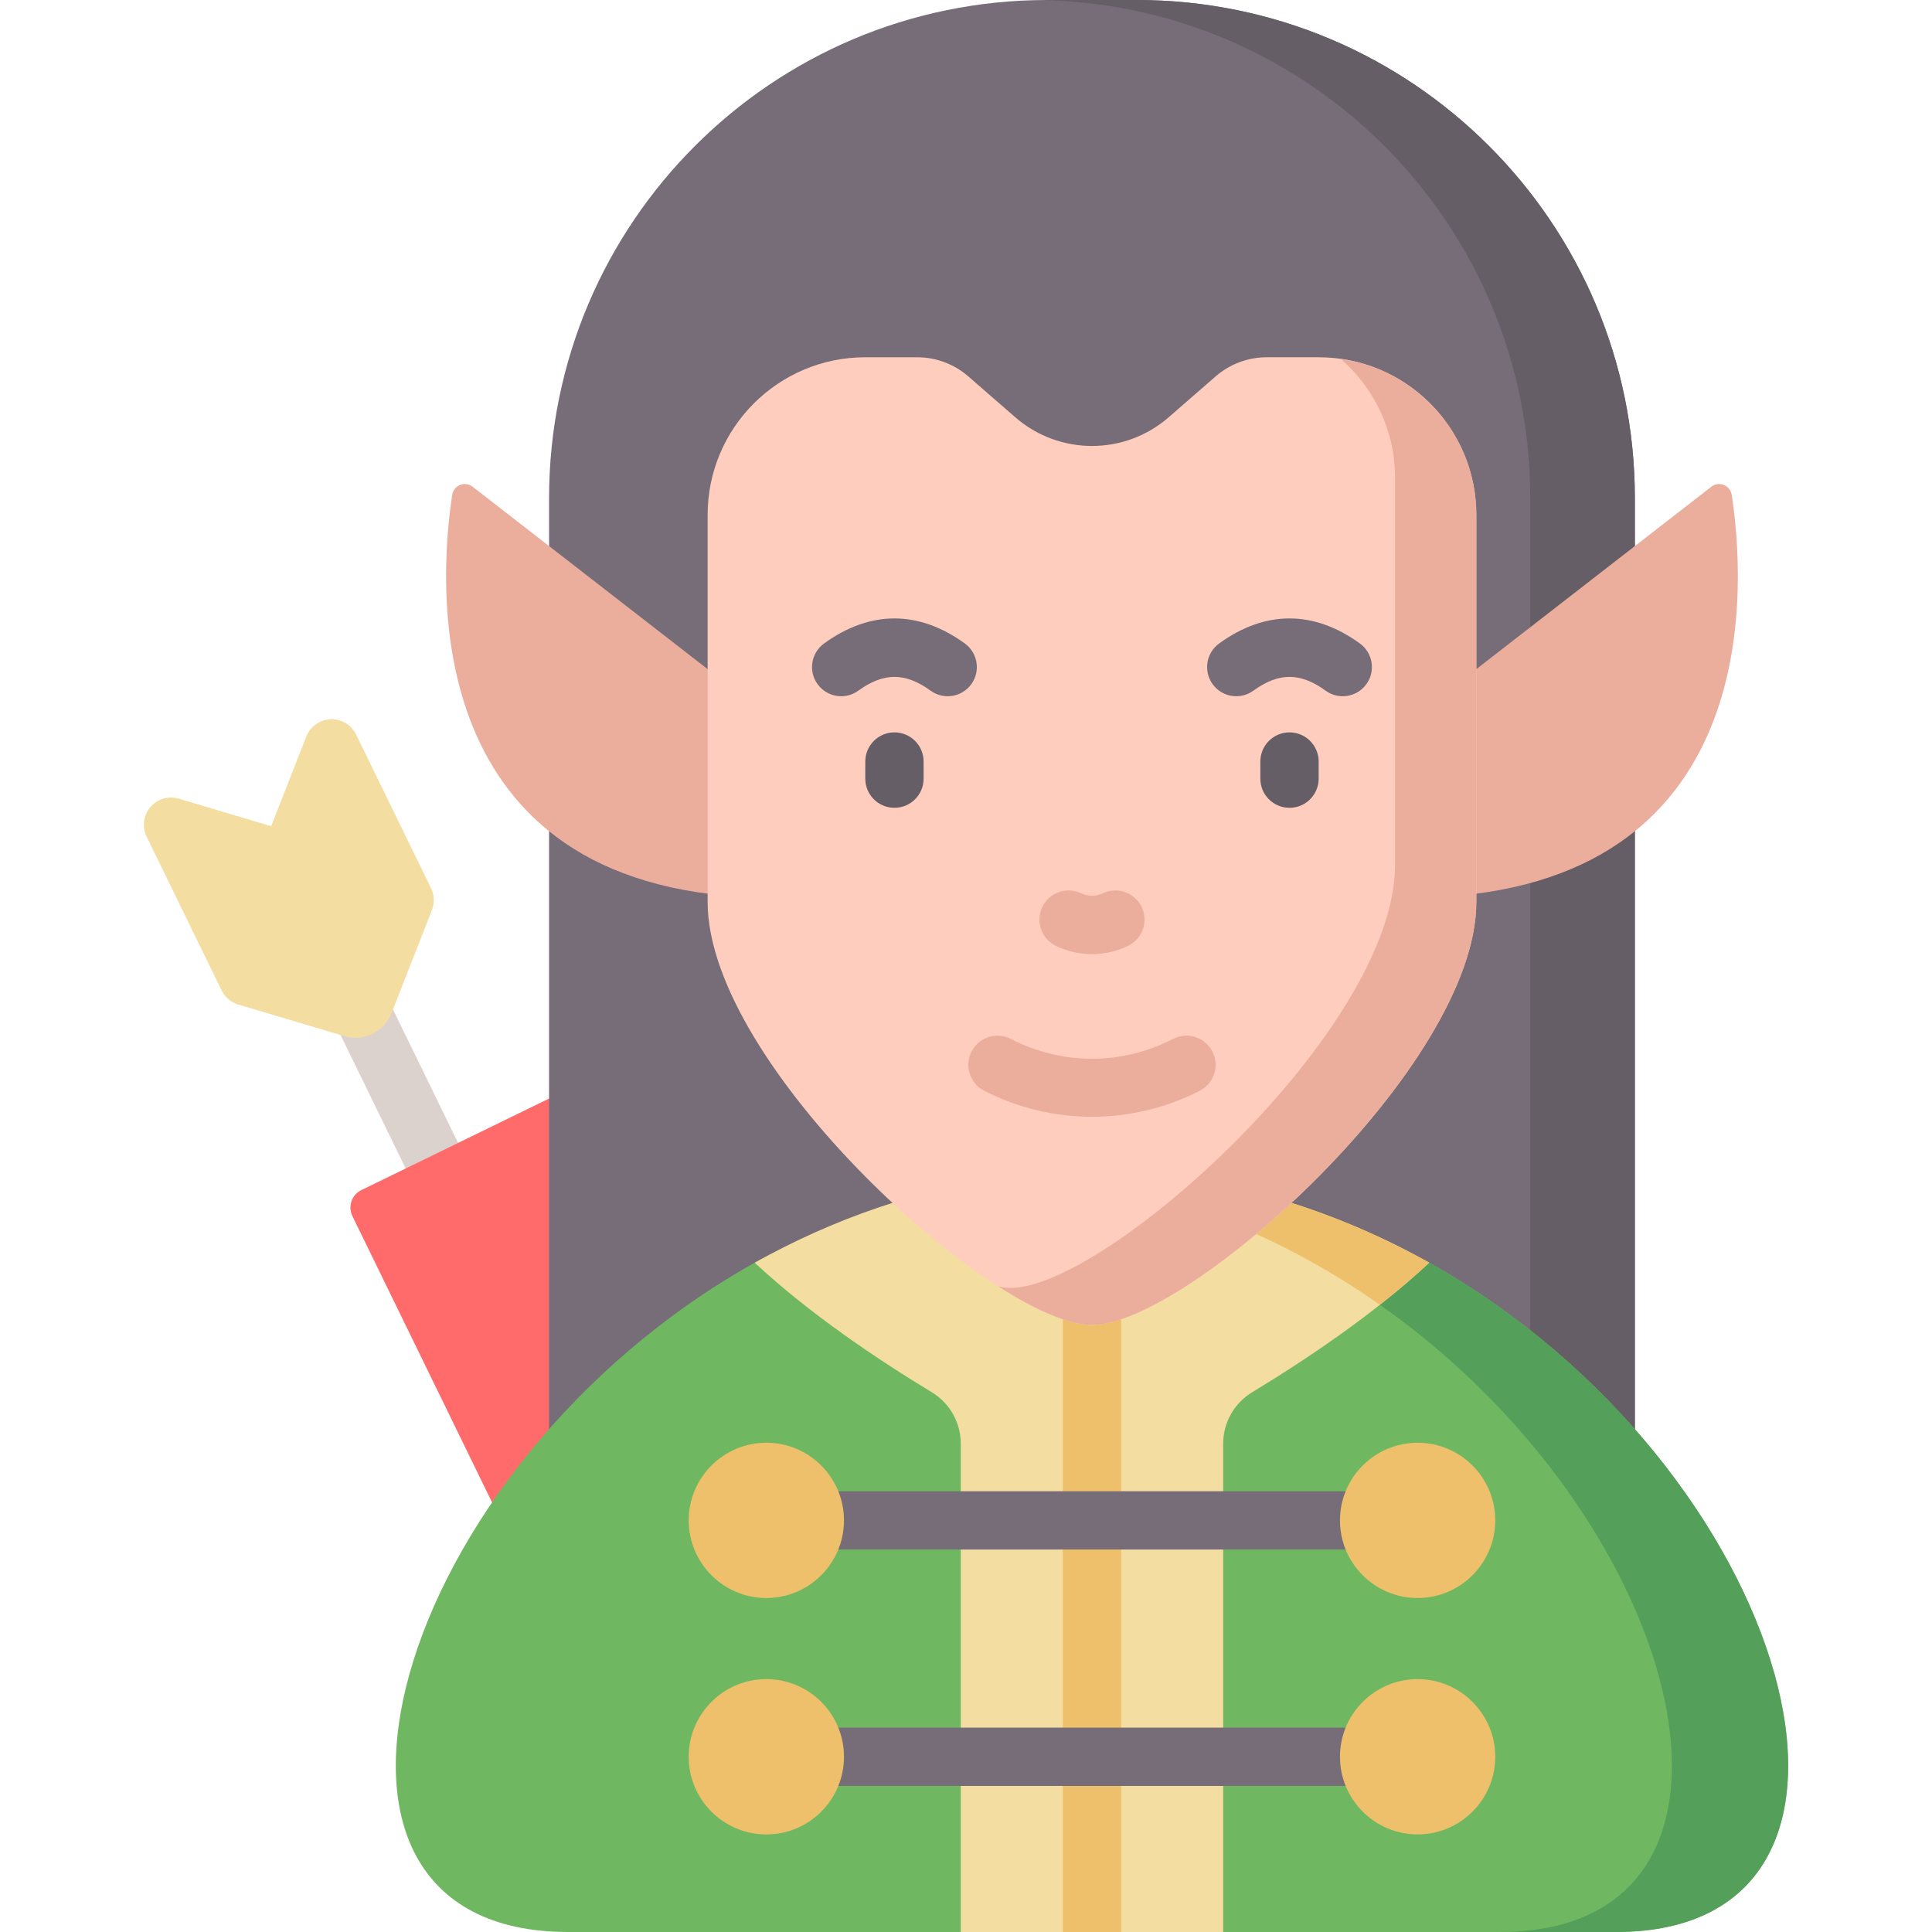 <svg id="Capa_1" enable-background="new 0 0 512 512" viewBox="0 0 512 512" xmlns="http://www.w3.org/2000/svg"><g><path d="m137.287 360.81c-2.862 0-5.612-1.597-6.951-4.341l-51.215-105.007c-1.87-3.836-.278-8.461 3.557-10.332 3.84-1.868 8.462-.276 10.332 3.557l51.215 105.007c1.87 3.836.278 8.461-3.557 10.332-1.09.531-2.245.784-3.381.784z" fill="#dcd2cd"></path><path d="m93.387 322.27 81.963 168.049c1.245 2.552 4.323 3.612 6.876 2.367l56.445-27.53c2.552-1.245 3.612-4.323 2.367-6.876l-81.963-168.049c-1.245-2.552-4.323-3.612-6.876-2.367l-56.445 27.53c-2.552 1.245-3.612 4.323-2.367 6.876z" fill="#d97b7b" style="fill: rgb(255, 107, 107);"></path><path d="m114.236 235.39-19.87-40.739c-1.253-2.57-3.924-4.156-6.767-4.043-2.857.115-5.378 1.909-6.423 4.571l-9.317 23.768-24.464-7.29c-2.74-.818-5.706.062-7.557 2.244-1.85 2.181-2.234 5.252-.981 7.821l19.866 40.731c.88 1.813 2.493 3.182 4.424 3.757l28.149 8.388c.955.284 1.924.419 2.88.419 4.114 0 8.008-2.507 9.571-6.492l10.72-27.346c.736-1.872.65-3.984-.231-5.789z" fill="#f3d69e" style="fill: rgb(243, 221, 160);"></path><path d="m277.531 0h23.706c72.911 0 132.018 59.106 132.018 132.018v310.251h-287.742v-310.251c0-72.912 59.107-132.018 132.018-132.018z" fill="#766d78"></path><path d="m301.237 0s-25.045.015-25.714.025c71.985 1.074 130.01 59.752 130.01 131.992v310.252h27.721v-310.251c.001-72.912-59.105-132.018-132.017-132.018z" fill="#655e67"></path><g fill="#ebae9d"><path d="m453.52 128.988-73.431 56.991 2.323 51.688c86.093-5.204 79.891-84.598 76.514-106.519-.392-2.548-3.369-3.741-5.406-2.16z" fill="#ebae9d"></path><path d="m125.248 128.988 73.431 56.991-2.323 51.688c-86.093-5.204-79.891-84.598-76.514-106.519.392-2.548 3.369-3.741 5.406-2.16z" fill="#ebae9d"></path></g><path d="m309.284 321.452c-12.49-1.627-27.31-1.627-39.8 0-25.616 3.337-48.949 1.684-69.479 13.173-96.442 53.975-131.001 177.375-49.465 177.375h104.076l34.768-10 34.769 10h104.076c81.537 0 46.977-123.401-49.466-177.375-20.531-11.49-43.864-9.836-69.479-13.173z" fill="#61aab8" style="fill: rgb(111, 184, 97);"></path><path d="m310.031 315.255c-11.023-1.436-24.603-5.403-36.052-4.304 1.523.146 3.027.31 4.494.502 145.948 19.013 217.837 200.547 118.944 200.547h30.811c81.537 0 46.977-123.401-49.466-177.375-23.66-8.223-43.116-16.033-68.731-19.37z" fill="#5595a2" style="fill: rgb(84, 160, 90);"></path><path d="m254.616 382.601v129.399h69.537v-129.399c0-5.585 2.915-10.758 7.694-13.65 14.118-8.544 32.386-20.746 46.916-34.326-20.531-11.49-43.861-19.835-69.478-23.173-12.49-1.627-27.31-1.627-39.8 0-25.617 3.337-48.949 11.683-69.479 23.173 14.53 13.58 32.8 25.782 46.917 34.325 4.778 2.892 7.693 8.065 7.693 13.651z" fill="#f3d69e" style="fill: rgb(243, 221, 160);"></path><path d="m378.762 334.625c-11.979-6.704-24.503-12.104-37.473-16.15-17.054-5.314-34.879-8.349-53.026-8.227-4.986.033-10.142.305-14.284.702 1.523.146 3.027.31 4.494.502 33.312 4.34 62.764 17.149 87.209 34.332 4.539-3.575 8.962-7.311 13.08-11.159z" fill="#eec06b"></path><path d="m297.11 512v-172.269c0-4.268-3.459-7.726-7.726-7.726-4.268 0-7.726 3.459-7.726 7.726v172.269z" fill="#eec06b"></path><path d="m322.149 99.757-12.432 10.821c-11.657 10.146-29.009 10.146-40.665 0l-12.432-10.821c-3.761-3.274-8.58-5.077-13.566-5.077h-13.741c-23.077 0-41.785 18.708-41.785 41.785v102.562c0 43.512 76.393 112.093 101.857 112.093s101.857-68.581 101.857-112.093v-102.563c0-23.077-18.708-41.785-41.785-41.785h-13.741c-4.987 0-9.805 1.804-13.567 5.078z" fill="#ffcdbe"></path><path d="m355.296 95.094c8.822 7.661 14.409 18.951 14.409 31.553v102.563c0 43.512-76.393 112.093-101.857 112.093-.981 0-2.047-.114-3.172-.312 9.945 6.348 18.73 10.129 24.709 10.129 25.464 0 101.857-68.581 101.857-112.093v-102.563c0-21.094-15.635-38.528-35.946-41.37z" fill="#ebae9d"></path><g><g><path d="m341.731 214.078c-4.268 0-7.726-3.459-7.726-7.726v-4.539c0-4.268 3.459-7.726 7.726-7.726s7.726 3.459 7.726 7.726v4.539c0 4.268-3.459 7.726-7.726 7.726z" fill="#655e67"></path><path d="m355.839 184.51c-1.573 0-3.16-.479-4.531-1.473-6.71-4.869-12.44-4.871-19.154 0-3.455 2.505-8.284 1.737-10.791-1.718-2.505-3.454-1.736-8.285 1.718-10.791 12.201-8.851 25.1-8.849 37.301 0 3.454 2.506 4.222 7.337 1.717 10.792-1.512 2.083-3.87 3.19-6.26 3.19z" fill="#766d78"></path><path d="m237.038 214.078c-4.268 0-7.726-3.459-7.726-7.726v-4.539c0-4.268 3.459-7.726 7.726-7.726 4.268 0 7.726 3.459 7.726 7.726v4.539c0 4.268-3.459 7.726-7.726 7.726z" fill="#655e67"></path><path d="m222.93 184.51c-2.391 0-4.748-1.107-6.261-3.19-2.505-3.455-1.736-8.286 1.717-10.792 12.201-8.848 25.1-8.849 37.301 0 3.455 2.506 4.223 7.337 1.718 10.791-2.507 3.456-7.338 4.222-10.791 1.718-6.715-4.87-12.443-4.869-19.154 0-1.37.994-2.957 1.473-4.53 1.473z" fill="#766d78"></path></g><g fill="#ebae9d"><path d="m289.384 295.955c-9.811 0-19.623-2.3-28.567-6.898-3.795-1.951-5.29-6.609-3.338-10.404 1.953-3.795 6.612-5.288 10.404-3.338 13.665 7.026 29.34 7.025 43.003 0 3.797-1.952 8.454-.456 10.404 3.338 1.952 3.796.457 8.454-3.338 10.404-8.944 4.598-18.756 6.898-28.568 6.898z" fill="#ebae9d"></path><path d="m289.385 252.856c-3.256 0-6.51-.727-9.541-2.182-3.847-1.846-5.47-6.461-3.624-10.308 1.845-3.849 6.465-5.467 10.308-3.624 1.79.856 3.926.856 5.713 0 3.847-1.844 8.462-.223 10.308 3.624s.223 8.462-3.624 10.308c-3.031 1.455-6.286 2.182-9.54 2.182z" fill="#ebae9d"></path></g></g><path d="m360.254 410.644h-141.74c-4.268 0-7.726-3.459-7.726-7.726s3.459-7.726 7.726-7.726h141.74c4.268 0 7.726 3.459 7.726 7.726s-3.458 7.726-7.726 7.726z" fill="#766d78"></path><path d="m360.254 473.288h-141.74c-4.268 0-7.726-3.459-7.726-7.726s3.459-7.726 7.726-7.726h141.74c4.268 0 7.726 3.459 7.726 7.726s-3.458 7.726-7.726 7.726z" fill="#766d78"></path><g fill="#eec06b"><path d="m375.681 382.34c-11.346 0-20.577 9.231-20.577 20.577s9.231 20.576 20.577 20.576 20.576-9.23 20.576-20.576-9.23-20.577-20.576-20.577z" fill="#eec06b"></path><path d="m203.088 382.34c-11.346 0-20.576 9.231-20.576 20.577s9.23 20.576 20.576 20.576 20.576-9.23 20.576-20.576-9.23-20.577-20.576-20.577z" fill="#eec06b"></path><path d="m375.681 444.985c-11.346 0-20.577 9.23-20.577 20.576s9.231 20.576 20.577 20.576 20.576-9.23 20.576-20.576-9.23-20.576-20.576-20.576z" fill="#eec06b"></path><circle cx="203.088" cy="465.561" r="20.576" fill="#eec06b"></circle></g></g></svg>